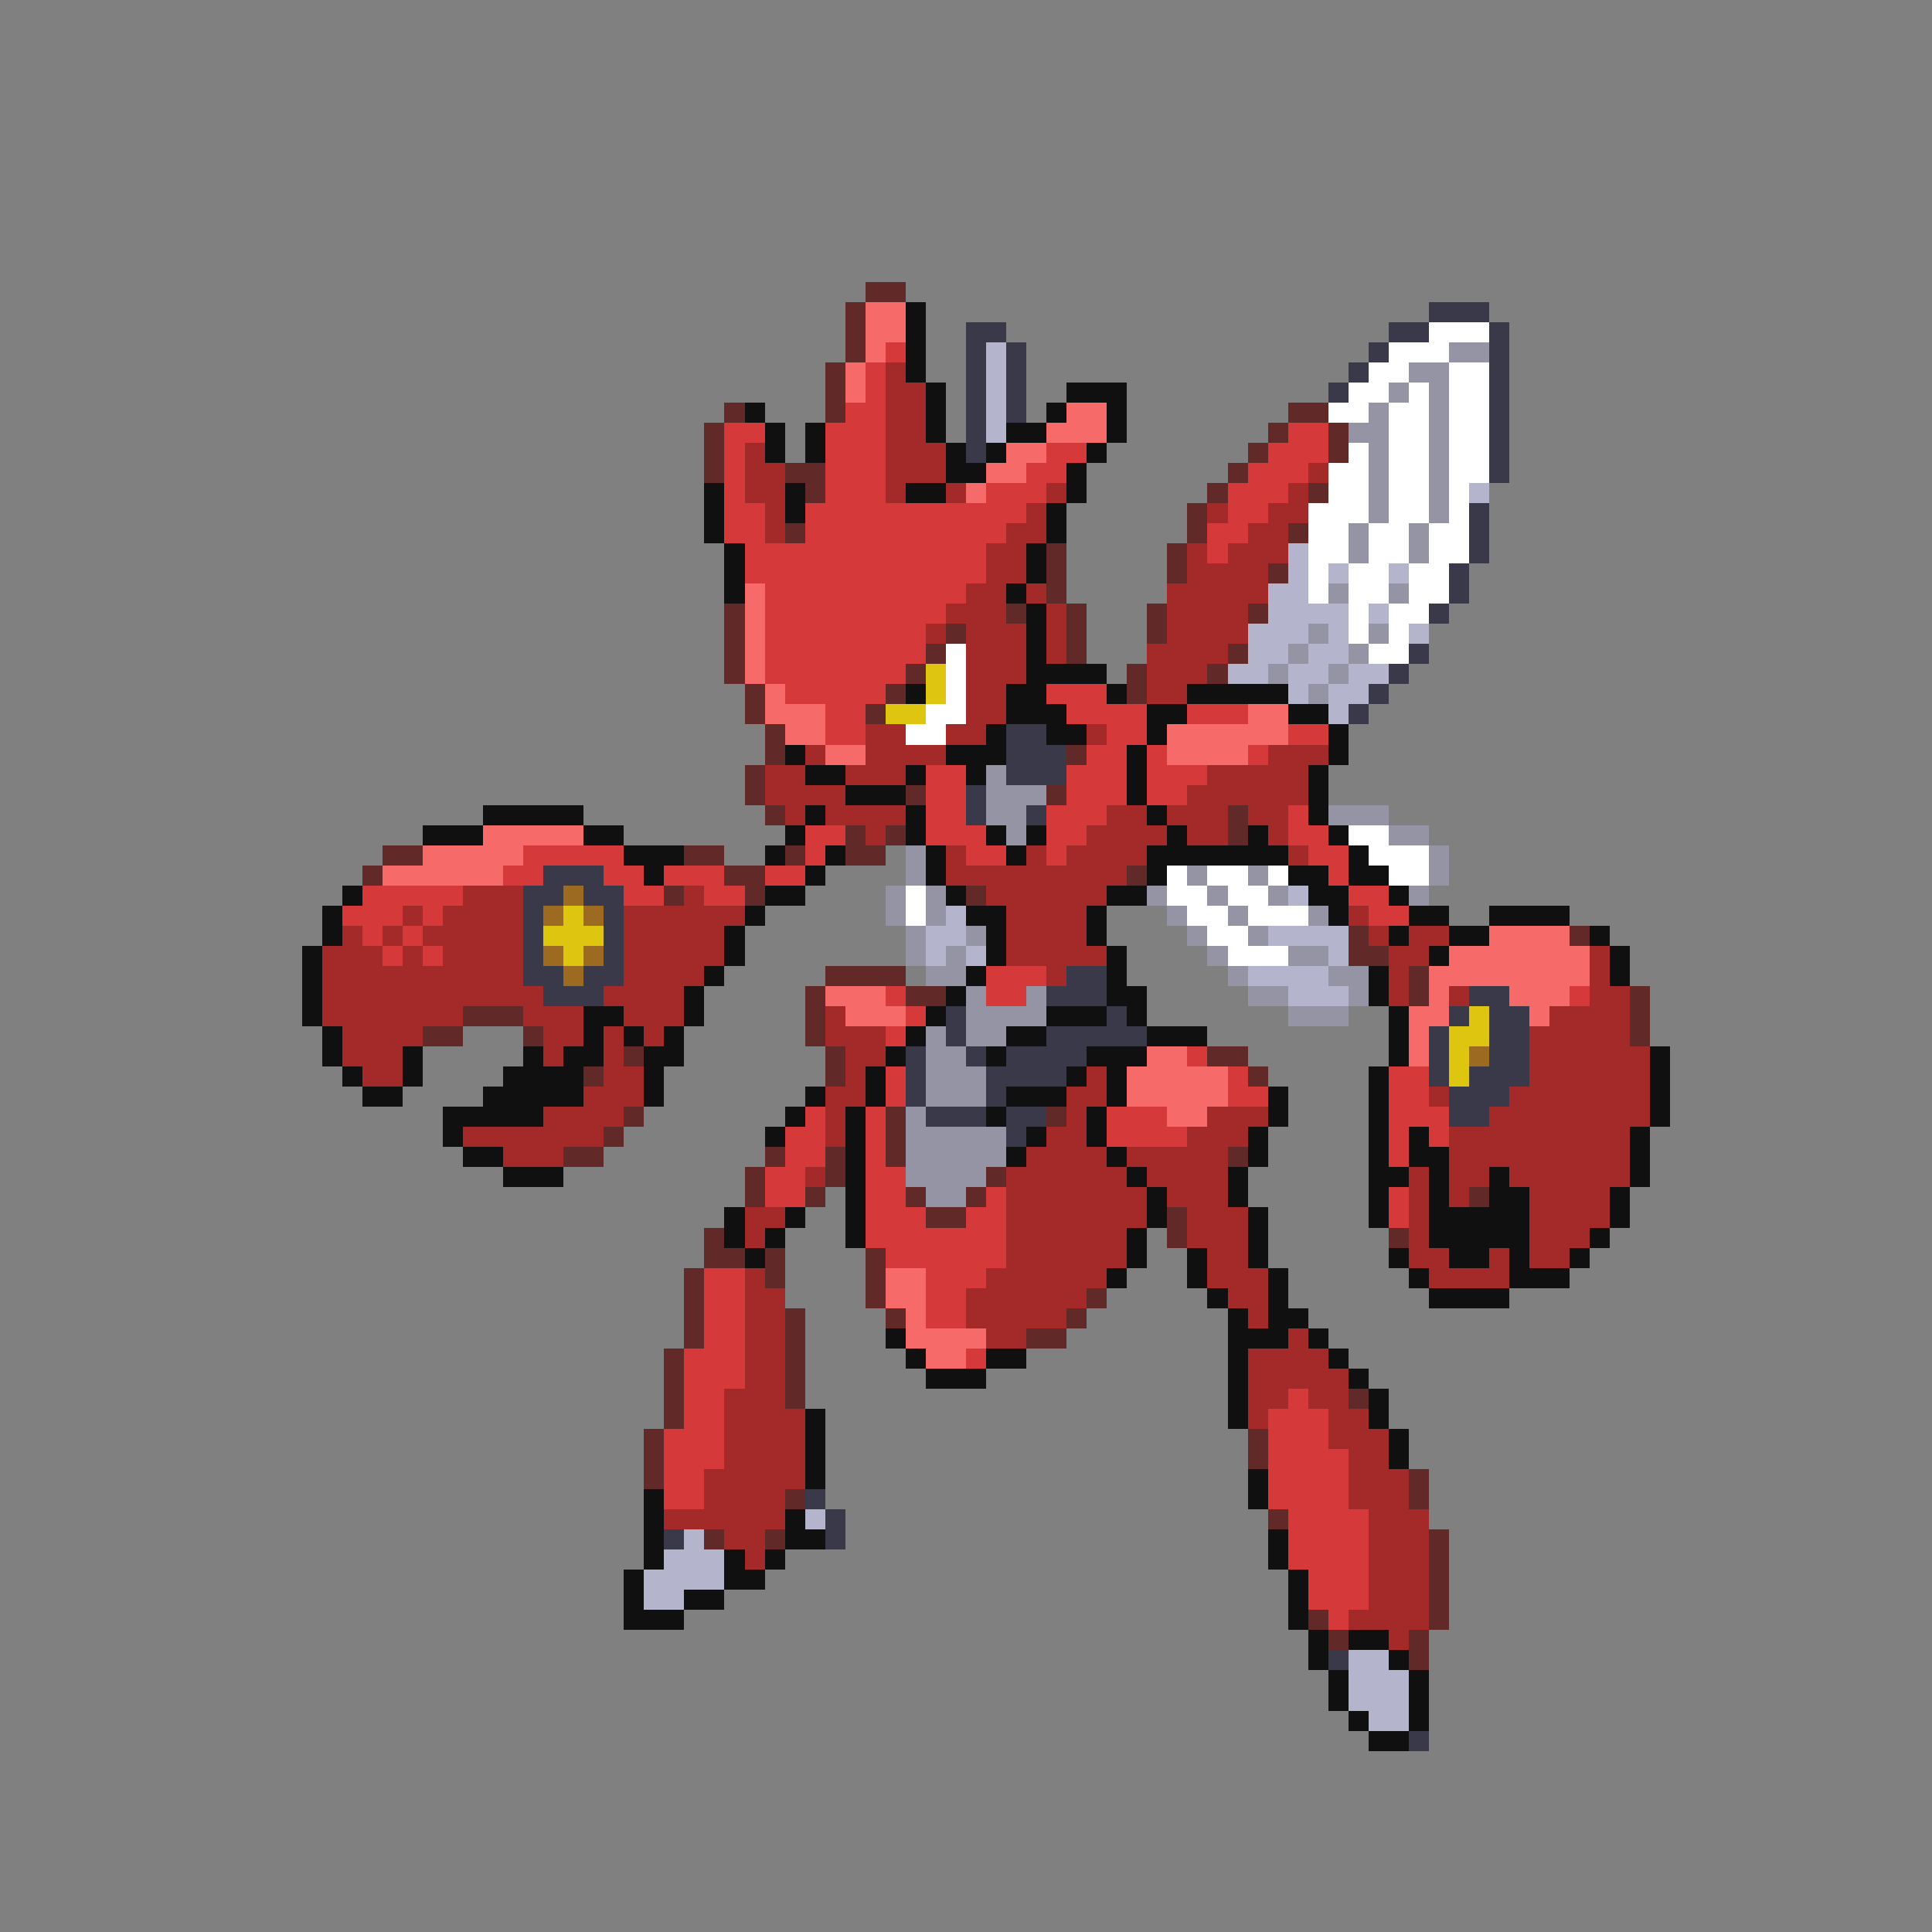 <svg xmlns="http://www.w3.org/2000/svg" viewBox="0 -0.5 96 96" shape-rendering="crispEdges">
<rect x="0" y="-0.5" width="96" height="96" fill="#808080" stroke="none"/>
<path stroke="#622929" d="M43 14h2M42 15h1M42 16h1M42 17h1M41 18h1M41 19h1M36 20h1M41 20h1M64 20h2M35 21h1M63 21h1M66 21h1M35 22h1M62 22h1M66 22h1M35 23h1M39 23h2M61 23h1M40 24h1M60 24h1M65 24h1M59 25h1M39 26h1M59 26h1M64 26h1M52 27h1M58 27h1M52 28h1M58 28h1M63 28h1M52 29h1M36 30h1M50 30h1M53 30h1M57 30h1M62 30h1M36 31h1M47 31h1M53 31h1M57 31h1M36 32h1M46 32h1M53 32h1M61 32h1M36 33h1M45 33h1M56 33h1M60 33h1M37 34h1M44 34h1M56 34h1M37 35h1M43 35h1M38 36h1M38 37h1M53 37h1M37 38h1M37 39h1M45 39h1M52 39h1M38 40h1M61 40h1M42 41h1M44 41h1M61 41h1M19 42h2M34 42h2M39 42h1M42 42h2M18 43h1M36 43h2M56 43h1M33 44h1M37 44h1M48 44h1M67 46h1M78 46h1M67 47h2M41 48h4M70 48h1M40 49h1M45 49h2M70 49h1M81 49h1M23 50h3M40 50h1M81 50h1M21 51h2M26 51h1M40 51h1M81 51h1M31 52h1M41 52h1M60 52h2M29 53h1M41 53h1M62 53h1M31 55h1M44 55h1M52 55h1M30 56h1M44 56h1M28 57h2M38 57h1M41 57h1M44 57h1M61 57h1M37 58h1M41 58h1M49 58h1M37 59h1M40 59h1M45 59h1M48 59h1M73 59h1M46 60h2M58 60h1M35 61h1M58 61h1M69 61h1M35 62h2M38 62h1M43 62h1M34 63h1M38 63h1M43 63h1M34 64h1M43 64h1M54 64h1M34 65h1M39 65h1M44 65h1M53 65h1M34 66h1M39 66h1M51 66h2M33 67h1M39 67h1M33 68h1M39 68h1M33 69h1M39 69h1M67 69h1M33 70h1M32 71h1M62 71h1M32 72h1M62 72h1M32 73h1M70 73h1M39 74h1M70 74h1M63 75h1M35 76h1M38 76h1M71 76h1M71 77h1M71 78h1M71 79h1M65 80h1M71 80h1M66 81h1M70 81h1M70 82h1" />
<path stroke="#f66a6a" d="M43 15h2M43 16h2M43 17h1M42 18h1M42 19h1M53 20h2M52 21h3M50 22h2M49 23h2M48 24h1M37 29h1M37 30h1M37 31h1M37 32h1M37 33h1M38 34h1M38 35h3M62 35h2M39 36h2M58 36h6M41 37h2M58 37h4M24 41h5M21 42h5M19 43h6M74 46h4M72 47h7M71 48h8M41 49h3M71 49h1M75 49h3M42 50h3M70 50h2M76 50h1M70 51h1M57 52h2M70 52h1M56 53h5M56 54h5M58 55h2M44 63h2M44 64h2M45 65h1M45 66h4M46 67h2" />
<path stroke="#101010" d="M45 15h1M45 16h1M45 17h1M45 18h1M46 19h1M53 19h3M37 20h1M46 20h1M52 20h1M55 20h1M38 21h1M40 21h1M46 21h1M50 21h2M55 21h1M38 22h1M40 22h1M47 22h1M49 22h1M54 22h1M47 23h2M53 23h1M35 24h1M39 24h1M45 24h2M53 24h1M35 25h1M39 25h1M52 25h1M35 26h1M52 26h1M36 27h1M51 27h1M36 28h1M51 28h1M36 29h1M50 29h1M51 30h1M51 31h1M51 32h1M51 33h4M45 34h1M50 34h2M55 34h1M59 34h5M50 35h3M57 35h2M64 35h2M49 36h1M52 36h2M57 36h1M66 36h1M39 37h1M47 37h3M56 37h1M66 37h1M40 38h2M45 38h1M48 38h1M56 38h1M65 38h1M42 39h3M56 39h1M65 39h1M24 40h5M40 40h1M45 40h1M57 40h1M65 40h1M21 41h3M29 41h2M39 41h1M45 41h1M49 41h1M51 41h1M58 41h1M62 41h1M66 41h1M31 42h3M38 42h1M41 42h1M46 42h1M50 42h1M57 42h7M67 42h1M32 43h1M40 43h1M46 43h1M57 43h1M64 43h2M67 43h2M17 44h1M38 44h2M47 44h1M55 44h2M65 44h2M69 44h1M16 45h1M37 45h1M48 45h2M54 45h1M66 45h1M70 45h2M74 45h4M16 46h1M36 46h1M49 46h1M54 46h1M69 46h1M72 46h2M79 46h1M15 47h1M36 47h1M49 47h1M55 47h1M71 47h1M80 47h1M15 48h1M35 48h1M48 48h1M55 48h1M68 48h1M80 48h1M15 49h1M34 49h1M47 49h1M55 49h2M68 49h1M15 50h1M29 50h2M34 50h1M46 50h1M52 50h3M56 50h1M69 50h1M16 51h1M29 51h1M31 51h1M33 51h1M45 51h1M50 51h2M57 51h3M69 51h1M16 52h1M20 52h1M26 52h1M28 52h2M32 52h2M44 52h1M49 52h1M54 52h3M69 52h1M82 52h1M17 53h1M20 53h1M25 53h4M32 53h1M43 53h1M53 53h1M55 53h1M68 53h1M82 53h1M18 54h2M24 54h5M32 54h1M40 54h1M43 54h1M50 54h3M55 54h1M63 54h1M68 54h1M82 54h1M22 55h5M39 55h1M42 55h1M49 55h1M54 55h1M63 55h1M68 55h1M82 55h1M22 56h1M38 56h1M42 56h1M51 56h1M54 56h1M62 56h1M68 56h1M70 56h1M81 56h1M23 57h2M42 57h1M50 57h1M55 57h1M62 57h1M68 57h1M70 57h2M81 57h1M25 58h3M42 58h1M56 58h1M61 58h1M68 58h2M71 58h1M74 58h1M81 58h1M42 59h1M57 59h1M61 59h1M68 59h1M71 59h1M74 59h2M80 59h1M36 60h1M39 60h1M42 60h1M57 60h1M62 60h1M68 60h1M71 60h5M80 60h1M36 61h1M38 61h1M42 61h1M56 61h1M62 61h1M71 61h5M79 61h1M37 62h1M56 62h1M59 62h1M62 62h1M69 62h1M72 62h2M75 62h1M78 62h1M55 63h1M59 63h1M63 63h1M70 63h1M75 63h3M60 64h1M63 64h1M71 64h4M61 65h1M63 65h2M44 66h1M61 66h3M65 66h1M45 67h1M49 67h2M61 67h1M66 67h1M46 68h3M61 68h1M67 68h1M61 69h1M68 69h1M40 70h1M61 70h1M68 70h1M40 71h1M69 71h1M40 72h1M69 72h1M40 73h1M62 73h1M32 74h1M62 74h1M32 75h1M39 75h1M32 76h1M39 76h2M63 76h1M32 77h1M36 77h1M38 77h1M63 77h1M31 78h1M36 78h2M64 78h1M31 79h1M34 79h2M64 79h1M31 80h3M64 80h1M65 81h1M67 81h2M65 82h1M69 82h1M66 83h1M70 83h1M66 84h1M70 84h1M67 85h1M70 85h1M68 86h2" />
<path stroke="#39394a" d="M71 15h3M48 16h2M69 16h2M74 16h1M48 17h1M50 17h1M68 17h1M74 17h1M48 18h1M50 18h1M67 18h1M74 18h1M48 19h1M50 19h1M66 19h1M74 19h1M48 20h1M50 20h1M74 20h1M48 21h1M74 21h1M48 22h1M74 22h1M74 23h1M73 25h1M73 26h1M73 27h1M72 28h1M72 29h1M71 30h1M70 32h1M69 33h1M68 34h1M67 35h1M50 36h2M50 37h3M50 38h3M48 39h1M48 40h1M51 40h1M27 43h3M26 44h2M29 44h2M26 45h1M30 45h1M26 46h1M30 46h1M26 47h1M30 47h1M26 48h2M29 48h2M53 48h2M27 49h3M52 49h3M73 49h2M47 50h1M55 50h1M72 50h1M74 50h2M47 51h1M52 51h5M71 51h1M74 51h2M45 52h1M48 52h1M50 52h4M71 52h1M74 52h2M45 53h1M49 53h4M71 53h1M73 53h3M45 54h1M49 54h1M72 54h3M46 55h3M50 55h2M72 55h2M50 56h1M40 74h1M41 75h1M33 76h1M41 76h1M66 82h1M70 86h1" />
<path stroke="#ffffff" d="M71 16h3M69 17h3M68 18h2M72 18h2M67 19h2M70 19h1M72 19h2M66 20h2M69 20h2M72 20h2M69 21h2M72 21h2M67 22h1M69 22h2M72 22h2M66 23h2M69 23h2M72 23h2M66 24h2M69 24h2M72 24h1M65 25h3M69 25h2M72 25h1M65 26h2M68 26h2M71 26h2M65 27h2M68 27h2M71 27h2M65 28h1M67 28h2M70 28h2M65 29h1M67 29h2M70 29h2M67 30h1M69 30h2M67 31h1M69 31h1M47 32h1M68 32h2M47 33h1M47 34h1M46 35h2M45 36h2M67 41h2M68 42h3M58 43h1M60 43h2M63 43h1M69 43h2M45 44h1M58 44h2M61 44h2M45 45h1M59 45h2M62 45h3M60 46h2M61 47h3" />
<path stroke="#d53939" d="M44 17h1M43 18h1M43 19h1M42 20h2M36 21h2M41 21h3M64 21h2M36 22h1M41 22h3M52 22h2M63 22h3M36 23h1M41 23h3M51 23h2M62 23h3M36 24h1M41 24h3M49 24h3M61 24h3M36 25h2M40 25h11M61 25h2M36 26h2M40 26h10M60 26h2M37 27h12M60 27h1M37 28h12M38 29h10M38 30h9M38 31h8M38 32h8M38 33h7M39 34h5M52 34h3M41 35h2M53 35h4M59 35h3M41 36h2M55 36h2M64 36h2M54 37h2M57 37h1M62 37h1M46 38h2M53 38h3M57 38h3M46 39h2M53 39h3M57 39h2M46 40h2M52 40h3M64 40h1M40 41h2M46 41h3M52 41h2M64 41h2M26 42h5M40 42h1M48 42h2M52 42h1M65 42h2M25 43h2M30 43h2M33 43h3M38 43h2M66 43h1M18 44h5M31 44h2M35 44h2M67 44h2M17 45h3M21 45h1M68 45h2M18 46h1M20 46h1M19 47h1M21 47h1M49 48h3M44 49h1M49 49h2M78 49h1M45 50h1M44 51h1M59 52h1M44 53h1M61 53h1M69 53h2M44 54h1M61 54h2M69 54h2M40 55h1M43 55h1M55 55h3M69 55h3M39 56h2M43 56h1M55 56h4M69 56h1M71 56h1M39 57h2M43 57h1M69 57h1M38 58h2M43 58h2M38 59h2M43 59h2M49 59h1M69 59h1M43 60h3M48 60h2M69 60h1M43 61h7M44 62h6M35 63h2M46 63h3M35 64h2M46 64h2M35 65h2M46 65h2M35 66h2M34 67h3M48 67h1M34 68h3M34 69h2M64 69h1M34 70h2M63 70h3M33 71h3M63 71h3M33 72h3M63 72h4M33 73h2M63 73h4M33 74h2M63 74h4M64 75h4M64 76h4M64 77h4M65 78h3M65 79h3M66 80h1" />
<path stroke="#b4b4cd" d="M49 17h1M49 18h1M49 19h1M49 20h1M49 21h1M73 24h1M64 27h1M64 28h1M66 28h1M69 28h1M63 29h2M63 30h4M68 30h1M62 31h3M66 31h1M70 31h1M62 32h2M65 32h2M61 33h2M64 33h2M67 33h2M64 34h1M66 34h2M66 35h1M64 44h1M47 45h1M46 46h2M63 46h4M46 47h1M48 47h1M66 47h1M62 48h4M64 49h3M40 75h1M34 76h1M33 77h3M32 78h4M32 79h2M67 82h2M67 83h3M67 84h3M68 85h2" />
<path stroke="#9494a4" d="M72 17h2M70 18h2M69 19h1M71 19h1M68 20h1M71 20h1M67 21h2M71 21h1M68 22h1M71 22h1M68 23h1M71 23h1M68 24h1M71 24h1M68 25h1M71 25h1M67 26h1M70 26h1M67 27h1M70 27h1M66 29h1M69 29h1M65 31h1M68 31h1M64 32h1M67 32h1M63 33h1M66 33h1M65 34h1M49 38h1M49 39h3M49 40h2M66 40h3M50 41h1M69 41h2M45 42h1M71 42h1M45 43h1M59 43h1M62 43h1M71 43h1M44 44h1M46 44h1M57 44h1M60 44h1M63 44h1M70 44h1M44 45h1M46 45h1M58 45h1M61 45h1M65 45h1M45 46h1M48 46h1M59 46h1M62 46h1M45 47h1M47 47h1M60 47h1M64 47h2M46 48h2M61 48h1M66 48h2M48 49h1M51 49h1M62 49h2M67 49h1M48 50h4M64 50h3M46 51h1M48 51h2M46 52h2M46 53h3M46 54h3M45 55h1M45 56h5M45 57h5M45 58h4M46 59h2" />
<path stroke="#a42929" d="M44 18h1M44 19h2M44 20h2M44 21h2M37 22h1M44 22h3M37 23h2M44 23h3M65 23h1M37 24h2M44 24h1M47 24h1M52 24h1M64 24h1M38 25h1M51 25h1M60 25h1M63 25h2M38 26h1M50 26h2M62 26h2M49 27h2M59 27h1M61 27h3M49 28h2M59 28h4M48 29h2M51 29h1M58 29h5M47 30h3M52 30h1M58 30h4M46 31h1M48 31h3M52 31h1M58 31h4M48 32h3M52 32h1M57 32h4M48 33h3M57 33h3M48 34h2M57 34h2M48 35h2M43 36h2M47 36h2M54 36h1M40 37h1M43 37h4M63 37h3M38 38h2M42 38h3M60 38h5M38 39h4M59 39h6M39 40h1M41 40h4M55 40h2M58 40h3M62 40h2M43 41h1M54 41h4M59 41h2M63 41h1M47 42h1M51 42h1M53 42h4M64 42h1M47 43h9M23 44h3M34 44h1M49 44h6M20 45h1M22 45h4M31 45h6M50 45h4M67 45h1M17 46h1M19 46h1M21 46h5M31 46h5M50 46h4M68 46h1M70 46h2M16 47h3M20 47h1M22 47h4M31 47h5M50 47h5M69 47h2M79 47h1M16 48h10M31 48h4M52 48h1M69 48h1M79 48h1M16 49h11M30 49h4M69 49h1M72 49h1M79 49h2M16 50h7M26 50h3M31 50h3M41 50h1M77 50h4M17 51h4M27 51h2M30 51h1M32 51h1M41 51h3M76 51h5M17 52h3M27 52h1M30 52h1M42 52h2M76 52h6M18 53h2M30 53h2M42 53h1M54 53h1M76 53h6M29 54h3M41 54h2M53 54h2M71 54h1M75 54h7M27 55h4M41 55h1M53 55h1M60 55h3M74 55h8M23 56h7M41 56h1M52 56h2M59 56h3M72 56h9M25 57h3M51 57h4M56 57h5M72 57h9M40 58h1M50 58h6M57 58h4M70 58h1M72 58h2M75 58h6M50 59h7M58 59h3M70 59h1M72 59h1M76 59h4M37 60h2M50 60h7M59 60h3M70 60h1M76 60h4M37 61h1M50 61h6M59 61h3M70 61h1M76 61h3M50 62h6M60 62h2M70 62h2M74 62h1M76 62h2M37 63h1M49 63h6M60 63h3M71 63h4M37 64h2M48 64h6M61 64h2M37 65h2M48 65h5M62 65h1M37 66h2M49 66h2M64 66h1M37 67h2M62 67h4M37 68h2M62 68h5M36 69h3M62 69h2M65 69h2M36 70h4M62 70h1M66 70h2M36 71h4M66 71h3M36 72h4M67 72h2M35 73h5M67 73h3M35 74h4M67 74h3M33 75h6M68 75h3M36 76h2M68 76h3M37 77h1M68 77h3M68 78h3M68 79h3M67 80h4M69 81h1" />
<path stroke="#dec510" d="M46 33h1M46 34h1M44 35h2M28 45h1M27 46h3M28 47h1M73 50h1M72 51h2M72 52h1M72 53h1" />
<path stroke="#9c6a20" d="M28 44h1M27 45h1M29 45h1M27 47h1M29 47h1M28 48h1M73 52h1" />
</svg>